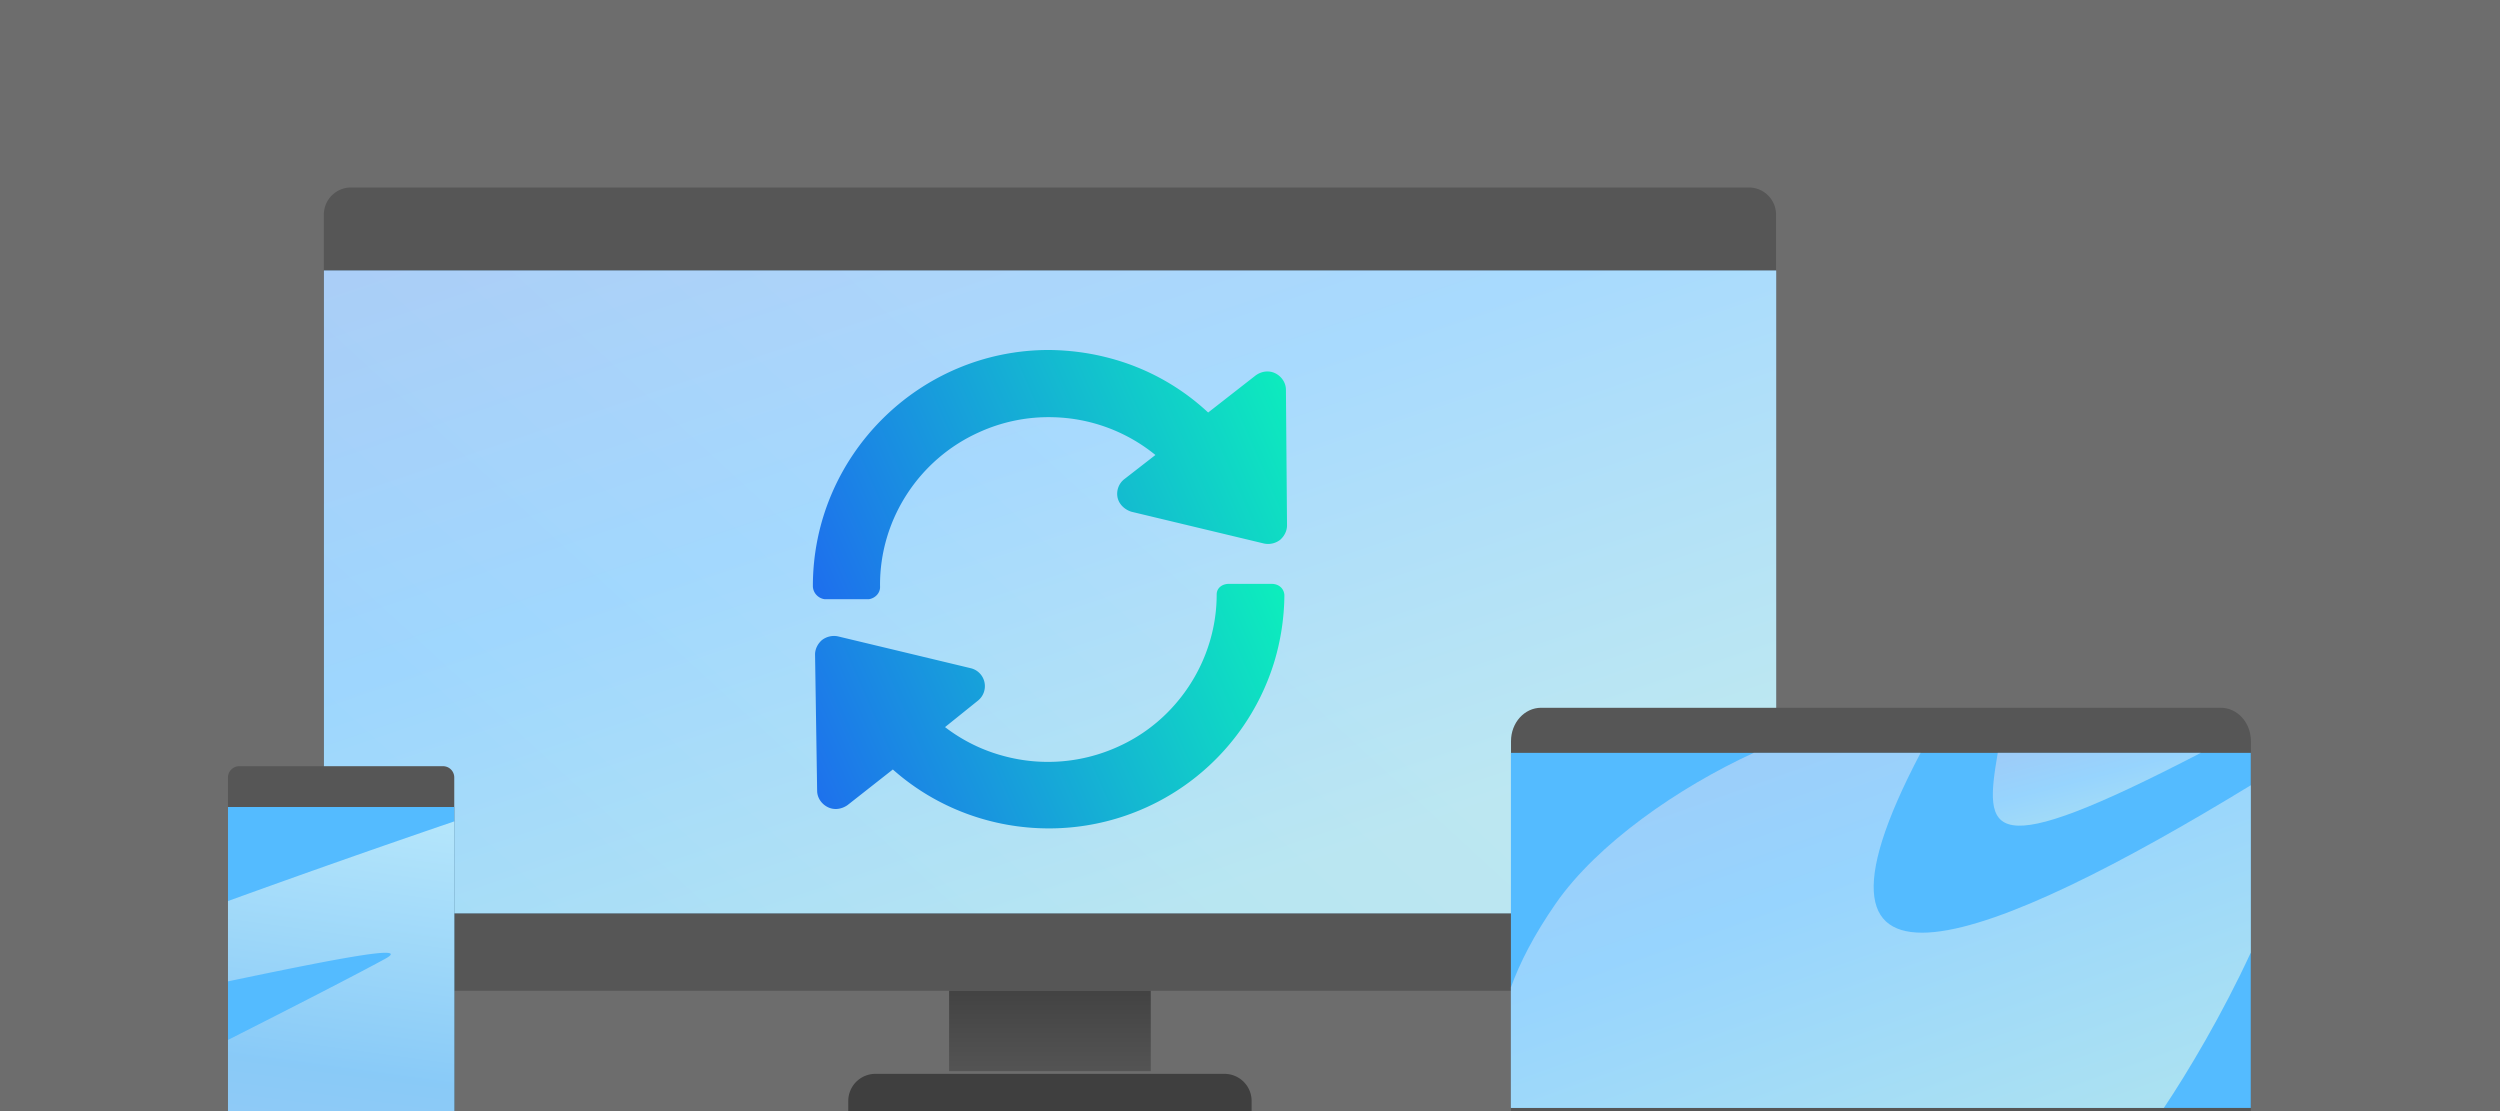  <svg width="360" height="160" viewBox="0 0 360 160" fill="none" xmlns="http://www.w3.org/2000/svg"><g clip-path="url(#clip0)"><g clip-path="url(#clip1)"><path fill="#565656" d="M-110-50h580v240h-580z"/><mask id="a" style="mask-type:alpha" maskUnits="userSpaceOnUse" x="-110" y="-50" width="580" height="240"><path fill="#C4C4C4" d="M-110-50h580v240h-580z"/></mask><g mask="url(#a)"><path d="M-110-50h580v240h-580V-50z" fill="#6D6D6D"/><g clip-path="url(#clip2)"><path d="M251.83 142.675H50.554a3.907 3.907 0 0 1-3.92-3.904V30.904A3.907 3.907 0 0 1 50.554 27H251.83a3.908 3.908 0 0 1 3.921 3.904V138.77a3.908 3.908 0 0 1-3.921 3.904z" fill="#565656"/><path d="M255.764 38.968H46.647v92.538h209.117V38.968z" fill="url(#paint0_linear)"/><path d="M255.764 38.968H46.647v92.538h209.117V38.968z" fill="url(#paint1_linear)" fill-opacity=".7"/><path d="M165.713 142.675h-29.041v11.569h29.041v-11.569z" fill="url(#paint2_linear)"/><path d="M180.246 160.413h-58.095v-1.874a3.907 3.907 0 0 1 3.921-3.904h50.24a3.907 3.907 0 0 1 3.921 3.904v1.874h.013z" fill="#3F3F3F"/><path d="M184.952 85.677a34.222 34.222 0 0 1-1.516 9.825 33.915 33.915 0 0 1-32.4 23.788c-8.13 0-16.181-2.902-22.467-8.485l-6.522 5.128c-.85.598-1.921.754-2.836.299-.928-.456-1.543-1.379-1.543-2.368l-.3-19.625c0-.767.379-1.535.993-2.069a2.833 2.833 0 0 1 2.3-.533l7.829 1.874 11.279 2.706a2.646 2.646 0 0 1 1.987 1.992 2.669 2.669 0 0 1-.915 2.667l-4.757 3.826a23.901 23.901 0 0 0 8.508 4.177 24.356 24.356 0 0 0 16.573-1.431 23.748 23.748 0 0 0 8.051-6.025c3.777-4.32 5.986-9.93 5.986-15.825 0-.91.771-1.522 1.764-1.522h6.143c.993 0 1.764.612 1.843 1.6z" fill="url(#paint3_linear)"/><path d="M185.331 75.67c0 .767-.379 1.535-.994 2.068-.692.534-1.542.69-2.3.534l-19.108-4.58c-.993-.313-1.765-1.068-1.987-1.992a2.67 2.67 0 0 1 .915-2.668l4.522-3.513a24.216 24.216 0 0 0-14.769-5.44 24.096 24.096 0 0 0-10.612 2.16c-8.679 3.891-14.351 12.597-14.272 22.15.078.988-.693 1.756-1.608 1.899h-6.365c-1.006-.143-1.699-.989-1.699-1.9 0-18.713 15.265-33.99 33.981-33.99 2.837.025 5.607.377 8.287 1.053a33.19 33.19 0 0 1 14.651 7.952l6.835-5.336c.837-.612 1.909-.768 2.837-.312.914.455 1.529 1.38 1.529 2.368l.157 19.546z" fill="url(#paint4_linear)"/><g filter="url(#filter0_dd)"><path d="M63.785 97.532H34.457c-.896 0-1.629.73-1.629 1.622v59.259a1.63 1.63 0 0 0 1.63 1.622h29.325c.896 0 1.63-.73 1.63-1.622V99.154a1.62 1.62 0 0 0-1.63-1.622z" fill="#565656"/><path d="M65.414 103.404H32.829v50.758h32.585v-50.758z" fill="#54BBFF"/><path d="M65.414 105.481v48.665H32.829v-17.195c9.58-4.85 18.41-9.376 22.63-11.68 4.09-2.222-7.869.163-22.63 3.245V116.95a1862.876 1862.876 0 0 1 32.585-11.469z" fill="url(#paint5_linear)" fill-opacity=".7"/></g></g><g filter="url(#filter1_dd)"><path d="M325.734 160.446H215.967c-1.588 0-2.888-1.442-2.888-3.205v-2.309c0-.881.65-1.602 1.444-1.602h112.655c.794 0 1.444.721 1.444 1.602v2.309c0 1.779-1.3 3.205-2.888 3.205z" fill="url(#paint6_linear)"/><path d="M324.131 153.233H217.585V93.928c0-2.661 1.936-4.809 4.333-4.809h97.88c2.397 0 4.333 2.148 4.333 4.809v59.305z" fill="#565656"/><path d="M324.116 95.61H217.571v51.132h106.545V95.611z" fill="#54BBFF"/><path d="M324.116 100.275v24.091c-4.044 8.784-9.099 17.279-12.522 22.376h-94.023v-17.359c1.271-3.542 3.322-7.549 6.441-12.053 5.965-8.608 17.664-16.734 28.525-21.72h24.033c-21.029 39.928 10.399 27.33 47.546 4.665z" fill="url(#paint7_linear)" fill-opacity=".7"/><path d="M316.923 95.61c-31.211 16.19-31.211 11.59-29.246 0h29.246z" fill="url(#paint8_linear)" fill-opacity=".7"/></g></g></g></g><defs><filter id="filter0_dd" x="4.029" y="81.532" width="90.184" height="120.103" filterUnits="userSpaceOnUse" color-interpolation-filters="sRGB"><feFlood flood-opacity="0" result="BackgroundImageFix"/><feColorMatrix in="SourceAlpha" values="0 0 0 0 0 0 0 0 0 0 0 0 0 0 0 0 0 0 127 0" result="hardAlpha"/><feOffset/><feGaussianBlur stdDeviation="4.6"/><feColorMatrix values="0 0 0 0 0 0 0 0 0 0 0 0 0 0 0 0 0 0 0.11 0"/><feBlend in2="BackgroundImageFix" result="effect1_dropShadow"/><feColorMatrix in="SourceAlpha" values="0 0 0 0 0 0 0 0 0 0 0 0 0 0 0 0 0 0 127 0" result="hardAlpha"/><feOffset dy="12.8"/><feGaussianBlur stdDeviation="14.4"/><feColorMatrix values="0 0 0 0 0 0 0 0 0 0 0 0 0 0 0 0 0 0 0.13 0"/><feBlend in2="effect1_dropShadow" result="effect2_dropShadow"/><feBlend in="SourceGraphic" in2="effect2_dropShadow" result="shape"/></filter><filter id="filter1_dd" x="184.279" y="73.119" width="173.143" height="128.927" filterUnits="userSpaceOnUse" color-interpolation-filters="sRGB"><feFlood flood-opacity="0" result="BackgroundImageFix"/><feColorMatrix in="SourceAlpha" values="0 0 0 0 0 0 0 0 0 0 0 0 0 0 0 0 0 0 127 0" result="hardAlpha"/><feOffset/><feGaussianBlur stdDeviation="4.6"/><feColorMatrix values="0 0 0 0 0 0 0 0 0 0 0 0 0 0 0 0 0 0 0.11 0"/><feBlend in2="BackgroundImageFix" result="effect1_dropShadow"/><feColorMatrix in="SourceAlpha" values="0 0 0 0 0 0 0 0 0 0 0 0 0 0 0 0 0 0 127 0" result="hardAlpha"/><feOffset dy="12.8"/><feGaussianBlur stdDeviation="14.4"/><feColorMatrix values="0 0 0 0 0 0 0 0 0 0 0 0 0 0 0 0 0 0 0.13 0"/><feBlend in2="effect1_dropShadow" result="effect2_dropShadow"/><feBlend in="SourceGraphic" in2="effect2_dropShadow" result="shape"/></filter><linearGradient id="paint0_linear" x1="56.382" y1="192.337" x2="265.159" y2="-34.801" gradientUnits="userSpaceOnUse"><stop stop-color="#54BBFF"/><stop offset=".521" stop-color="#8CCFFF"/></linearGradient><linearGradient id="paint1_linear" x1="61.247" y1="37.036" x2="101.338" y2="155.236" gradientUnits="userSpaceOnUse"><stop stop-color="#BFD1F4"/><stop offset=".438" stop-color="#B4DFFE"/><stop offset="1" stop-color="#D1F2EC"/></linearGradient><linearGradient id="paint2_linear" x1="151.198" y1="155.819" x2="151.198" y2="137.697" gradientUnits="userSpaceOnUse"><stop stop-color="#565656"/><stop offset="1" stop-color="#3B3B3B"/></linearGradient><linearGradient id="paint3_linear" x1="112.299" y1="120.346" x2="195.203" y2="83.906" gradientUnits="userSpaceOnUse"><stop stop-color="#1F65F1"/><stop offset="1" stop-color="#0AFFB6"/></linearGradient><linearGradient id="paint4_linear" x1="111.933" y1="87.365" x2="195.925" y2="50.77" gradientUnits="userSpaceOnUse"><stop stop-color="#1F65F1"/><stop offset="1" stop-color="#0AFFB6"/></linearGradient><linearGradient id="paint5_linear" x1="30" y1="173" x2="40.55" y2="95.837" gradientUnits="userSpaceOnUse"><stop stop-color="#BFD1F4"/><stop offset=".438" stop-color="#A0D1F5"/><stop offset="1" stop-color="#E9FFFB"/></linearGradient><linearGradient id="paint6_linear" x1="270.851" y1="149.571" x2="270.851" y2="160.446" gradientUnits="userSpaceOnUse"><stop stop-color="#6D6D6D"/><stop offset=".578" stop-color="#3B3B3B"/></linearGradient><linearGradient id="paint7_linear" x1="222.306" y1="90.903" x2="249.787" y2="167.852" gradientUnits="userSpaceOnUse"><stop stop-color="#BFD1F4"/><stop offset=".438" stop-color="#B4DFFE"/><stop offset="1" stop-color="#D1F2EC"/></linearGradient><linearGradient id="paint8_linear" x1="288.299" y1="94.645" x2="292.64" y2="111.309" gradientUnits="userSpaceOnUse"><stop stop-color="#BFD1F4"/><stop offset=".438" stop-color="#B4DFFE"/><stop offset="1" stop-color="#D1F2EC"/></linearGradient><clipPath id="clip0"><path fill="#fff" d="M0 0h360v160H0z"/></clipPath><clipPath id="clip1"><path d="M0-16a4 4 0 0 1 4-4h352a4 4 0 0 1 4 4v176H0V-16z" fill="#fff"/></clipPath><clipPath id="clip2"><path fill="#fff" transform="translate(29.029 27)" d="M0 0h286.948v133.022H0z"/></clipPath></defs></svg>